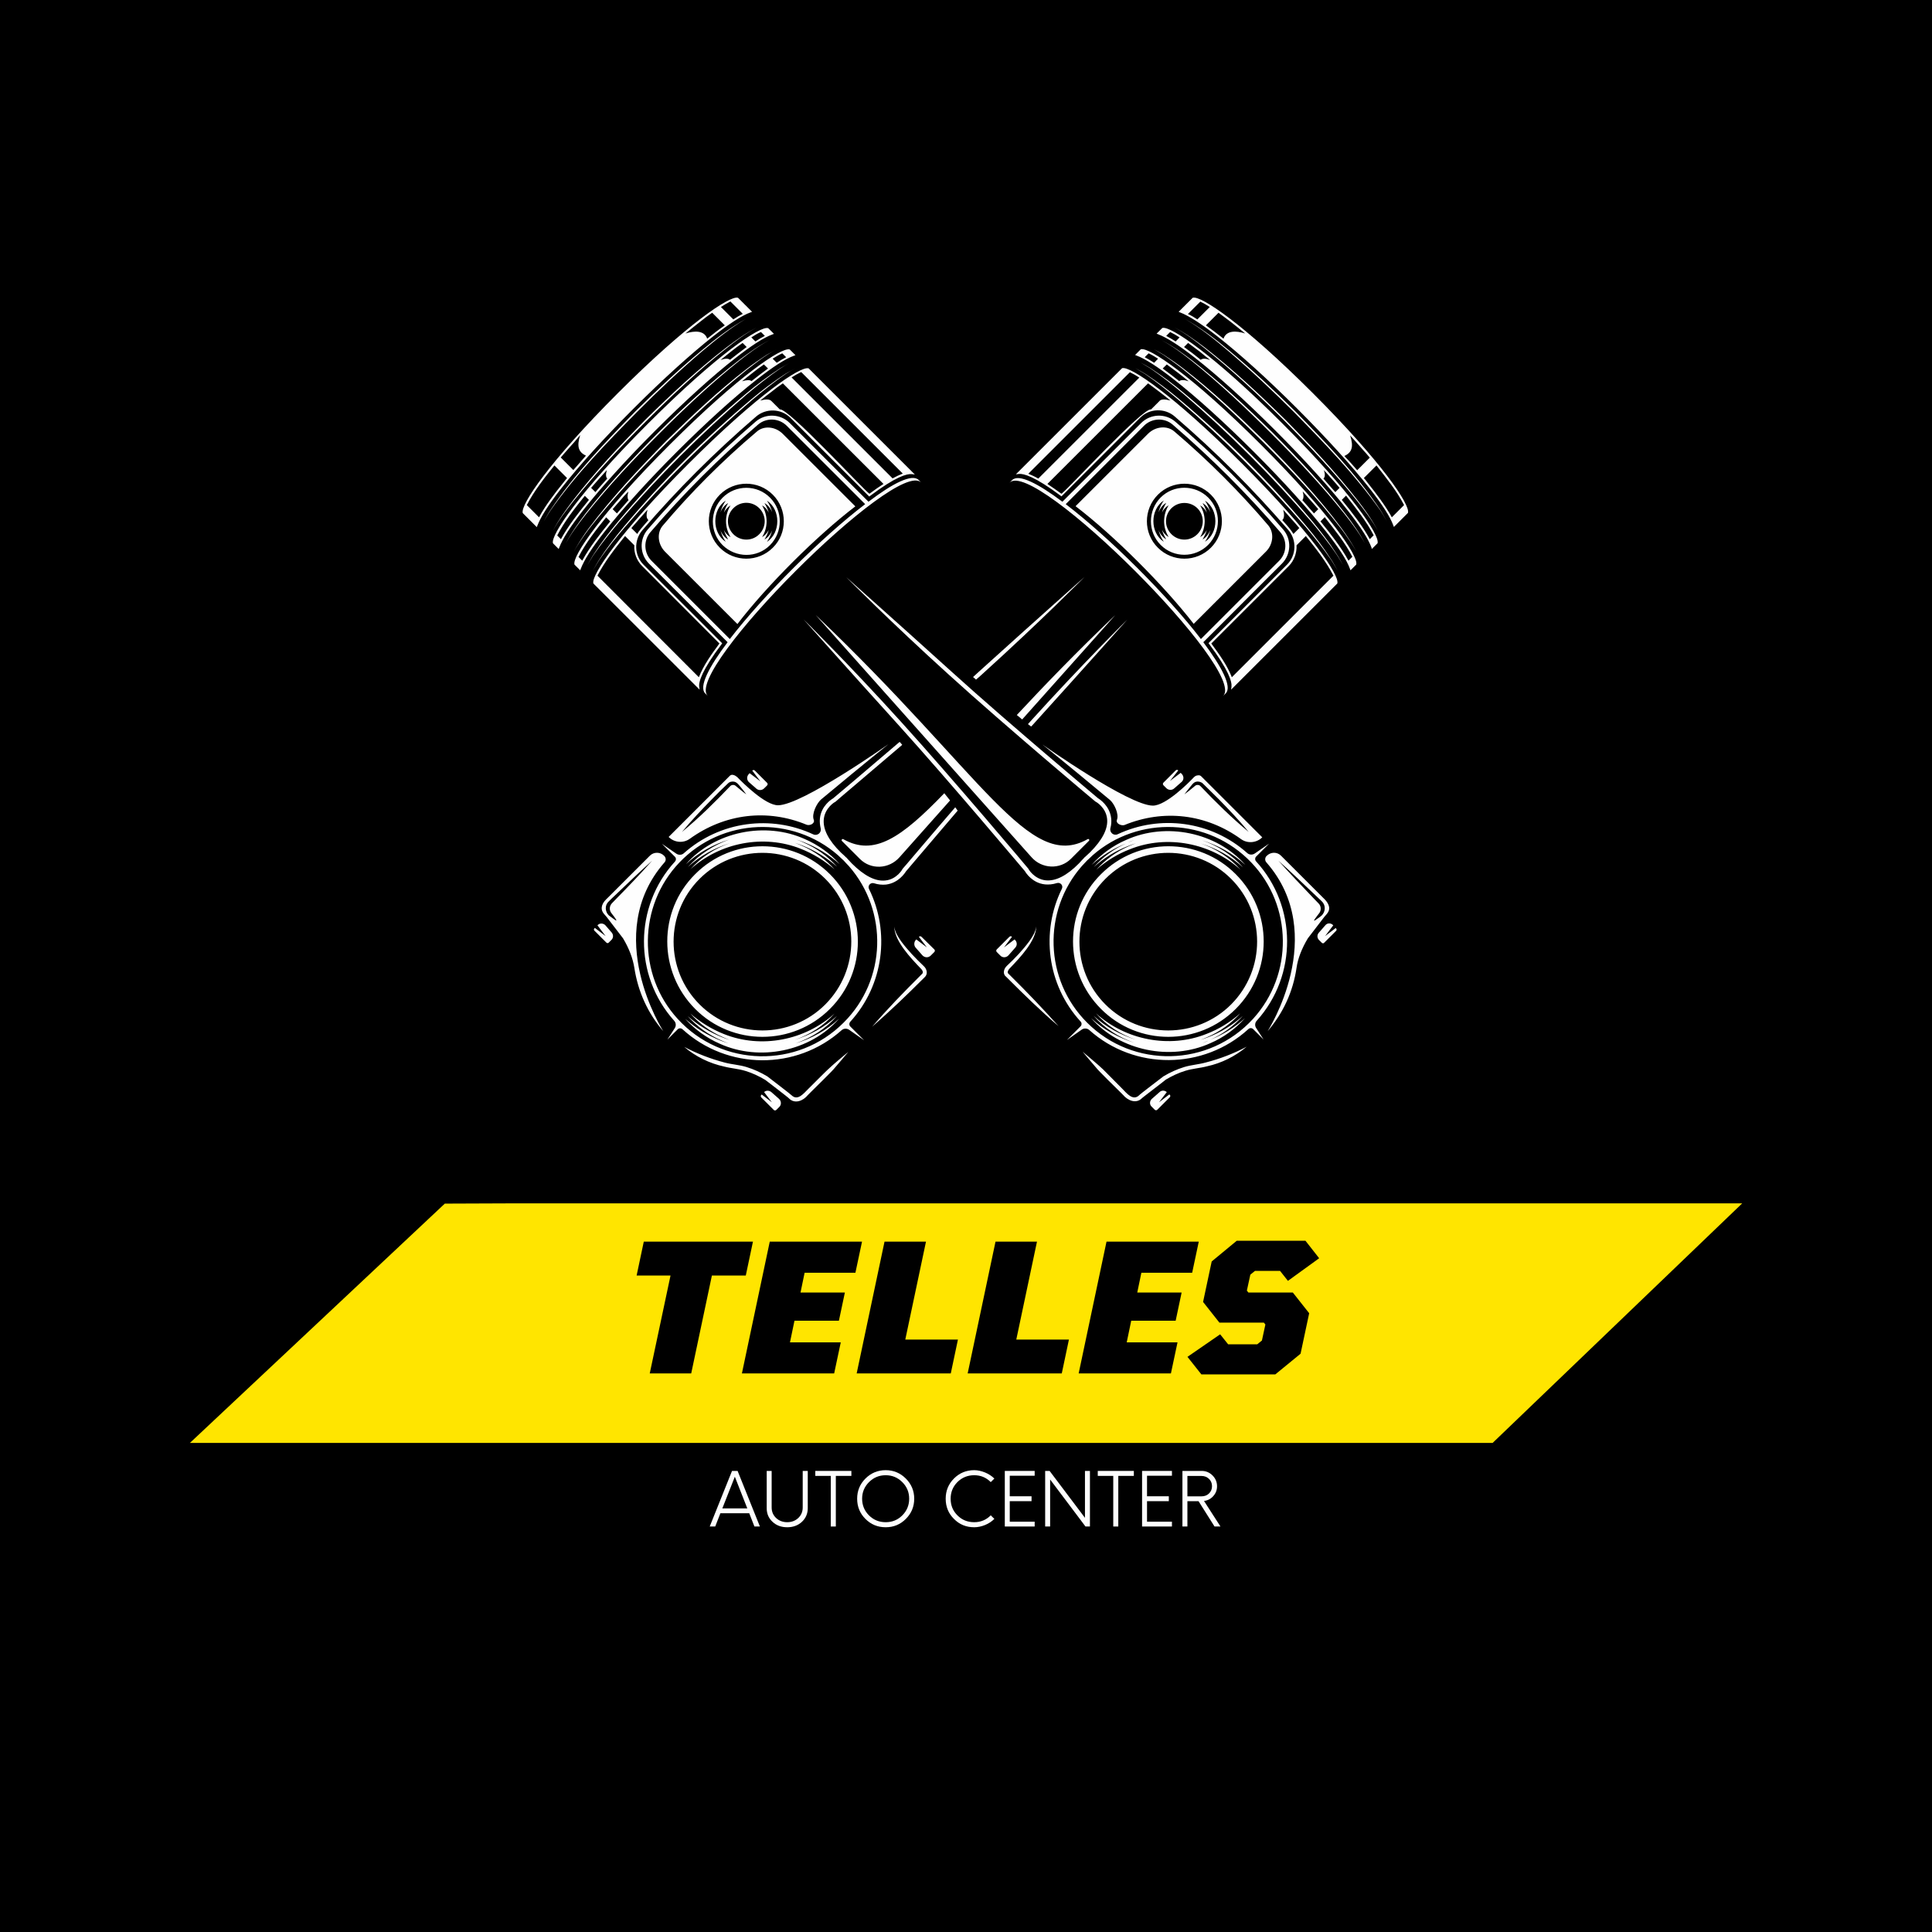 <svg xmlns="http://www.w3.org/2000/svg" xmlns:xlink="http://www.w3.org/1999/xlink" width="500" zoomAndPan="magnify" viewBox="0 0 375 375" height="500" preserveAspectRatio="xMidYMid meet" version="1.0"><defs><g/><clipPath id="4206588005"><path d="M 100 56 L 275 56 L 275 216.688 L 100 216.688 Z M 100 56 " clip-rule="nonzero"/></clipPath><clipPath id="436dcd0b3c"><path d="M 36.832 233.566 L 338.188 233.566 L 338.188 280.164 L 36.832 280.164 Z M 36.832 233.566 " clip-rule="nonzero"/></clipPath><clipPath id="50e5cf43af"><path d="M 289.16 233.566 L 100.488 233.566 L 86.336 233.621 L 36.832 280.098 L 289.688 280.098 L 338.168 233.566 L 289.16 233.566 " clip-rule="nonzero"/></clipPath></defs><rect x="-37.5" width="450" fill="#ffffff" y="-37.5" height="450" fill-opacity="1"/><rect x="-37.5" width="450" fill="#ffffff" y="-37.5" height="450" fill-opacity="1"/><rect x="-37.5" width="450" fill="#000000" y="-37.5" height="450" fill-opacity="1"/><g clip-path="url(#4206588005)"><path fill="#000000" d="M 230.934 57.25 L 230.141 58.078 L 226.832 61.387 C 226.867 61.348 226.902 61.312 226.941 61.312 C 226.762 61.531 226.762 61.926 226.902 62.43 L 226.473 62.859 C 225.895 62.715 225.465 62.789 225.176 63.039 L 223.52 64.695 L 222.695 65.523 C 222.73 65.484 222.766 65.449 222.801 65.449 C 222.621 65.664 222.621 66.062 222.766 66.566 L 222.332 66.996 C 221.758 66.852 221.324 66.926 221.039 67.176 L 219.383 68.832 L 218.555 69.656 C 218.59 69.621 218.629 69.586 218.664 69.586 C 218.484 69.801 218.484 70.195 218.629 70.699 L 218.484 70.844 C 217.906 70.699 217.477 70.773 217.188 71.023 L 194.84 93.359 C 193.582 94.617 199.77 102.316 207.832 110.875 C 202.508 115.945 194.59 123.535 187.395 130.082 C 180.195 123.535 172.242 115.984 166.844 110.766 C 174.906 102.242 181.094 94.547 179.836 93.25 L 157.488 70.918 C 157.238 70.664 156.805 70.594 156.195 70.738 L 156.051 70.594 C 156.195 70.09 156.195 69.695 156.016 69.477 C 156.051 69.516 156.086 69.516 156.121 69.551 L 155.293 68.723 L 154.469 67.895 L 153.641 67.066 C 153.387 66.816 152.957 66.746 152.344 66.887 L 151.91 66.457 C 152.055 65.953 152.055 65.559 151.875 65.34 C 151.91 65.379 151.949 65.379 151.984 65.414 L 150.328 63.758 L 149.5 62.934 C 149.25 62.68 148.816 62.609 148.207 62.754 L 147.773 62.32 C 147.918 61.816 147.918 61.422 147.738 61.207 C 147.773 61.242 147.809 61.242 147.848 61.277 L 147.09 60.523 L 143.816 57.25 C 139.895 53.328 97 96.199 100.922 100.121 L 102.578 101.777 L 103.406 102.602 L 104.234 103.43 L 105.059 104.258 C 105.023 104.223 104.988 104.188 104.988 104.148 C 105.238 104.328 105.672 104.328 106.32 104.113 L 106.609 104.402 C 106.426 105.086 106.426 105.625 106.75 105.91 L 109.234 108.395 C 109.199 108.359 109.164 108.32 109.164 108.285 C 109.414 108.465 109.848 108.465 110.492 108.25 L 110.781 108.539 C 110.602 109.223 110.602 109.762 110.926 110.047 L 113.41 112.531 C 113.371 112.492 113.336 112.457 113.336 112.422 C 113.59 112.602 114.02 112.602 114.668 112.387 C 114.488 113.07 114.488 113.609 114.812 113.895 L 137.16 136.23 C 138.453 137.492 146.297 131.16 154.934 122.996 C 159.863 128.102 166.883 135.477 173.18 142.348 C 162.816 150.008 153.891 155.293 151.012 155.547 C 150.223 155.617 149.355 155.113 148.457 154.395 L 149.719 153.137 C 150.148 152.703 150.148 151.949 149.719 151.516 L 147.234 149.035 C 146.801 148.605 146.047 148.605 145.613 149.035 L 144.176 150.473 C 143.023 149.609 141.98 149.25 141.152 150.078 C 138.668 152.559 117.332 173.887 117.332 173.887 C 117.332 173.887 114.777 175.938 116.574 178.062 L 114.957 179.68 C 114.523 180.109 114.523 180.867 114.957 181.297 L 117.438 183.777 C 117.871 184.211 118.625 184.211 119.059 183.777 L 120.137 182.699 C 121.145 184.391 121.938 186.262 122.227 188.168 C 122.73 191.801 124.238 196.871 128.559 201.582 C 128.594 201.617 128.629 201.691 128.668 201.727 C 128.773 201.836 128.918 201.941 129.027 202.051 C 129.133 202.156 129.242 202.301 129.352 202.41 C 129.387 202.445 129.422 202.48 129.492 202.52 C 134.207 206.832 139.281 208.344 142.914 208.848 C 144.789 209.102 146.695 209.926 148.387 210.934 L 147.305 212.012 C 146.875 212.445 146.875 213.199 147.305 213.633 L 149.789 216.113 C 150.223 216.543 150.977 216.543 151.41 216.113 L 153.027 214.496 C 155.152 216.293 157.203 213.738 157.203 213.738 C 157.203 213.738 178.578 192.375 181.023 189.93 C 181.852 189.102 181.457 188.059 180.629 186.91 L 182.066 185.469 C 182.5 185.039 182.5 184.281 182.066 183.852 L 179.586 181.371 C 179.152 180.938 178.398 180.938 177.965 181.371 L 176.707 182.629 C 175.984 181.73 175.48 180.867 175.555 180.074 C 175.805 177.34 180.555 169.176 187.609 159.5 C 194.625 169.176 199.41 177.34 199.664 180.074 C 199.734 180.867 199.23 181.73 198.512 182.629 L 197.254 181.371 C 196.82 180.938 196.066 180.938 195.633 181.371 L 193.148 183.852 C 192.719 184.281 192.719 185.039 193.148 185.469 L 194.59 186.91 C 193.727 188.059 193.367 189.102 194.195 189.93 C 196.676 192.41 218.016 213.738 218.016 213.738 C 218.016 213.738 220.066 216.293 222.191 214.496 L 223.809 216.113 C 224.242 216.543 224.996 216.543 225.43 216.113 L 227.91 213.633 C 228.344 213.199 228.344 212.445 227.91 212.012 L 226.832 210.934 C 228.523 209.926 230.395 209.137 232.301 208.848 C 235.938 208.344 241.008 206.832 245.723 202.52 C 245.758 202.48 245.832 202.445 245.867 202.41 C 245.977 202.301 246.082 202.156 246.191 202.051 C 246.301 201.941 246.441 201.836 246.551 201.727 C 246.586 201.691 246.625 201.656 246.66 201.582 C 250.977 196.871 252.488 191.801 252.992 188.168 C 253.246 186.297 254.07 184.391 255.078 182.699 L 256.16 183.777 C 256.59 184.211 257.348 184.211 257.777 183.777 L 260.262 181.297 C 260.691 180.867 260.691 180.109 260.262 179.68 L 258.641 178.062 C 260.441 175.938 257.887 173.887 257.887 173.887 C 257.887 173.887 236.512 152.523 234.066 150.078 C 233.238 149.25 232.195 149.648 231.043 150.473 L 229.602 149.035 C 229.172 148.605 228.414 148.605 227.984 149.035 L 225.5 151.516 C 225.07 151.949 225.07 152.703 225.5 153.137 L 226.762 154.395 C 225.859 155.113 224.996 155.617 224.203 155.547 C 221.324 155.293 212.402 150.008 202.039 142.348 C 208.336 135.477 215.352 128.102 220.281 122.996 C 228.918 131.16 236.762 137.492 238.059 136.23 L 260.406 113.898 C 260.691 113.609 260.73 113.105 260.551 112.387 C 261.16 112.602 261.629 112.602 261.879 112.422 C 261.844 112.457 261.844 112.492 261.809 112.531 L 264.293 110.047 C 264.578 109.762 264.617 109.258 264.434 108.539 L 264.723 108.25 C 265.336 108.465 265.805 108.465 266.055 108.285 C 266.02 108.32 266.02 108.359 265.984 108.395 L 266.809 107.566 L 268.465 105.91 C 268.754 105.625 268.789 105.121 268.609 104.402 L 268.898 104.113 C 269.508 104.328 269.977 104.328 270.23 104.148 C 270.191 104.188 270.191 104.223 270.156 104.258 L 271.812 102.602 L 272.641 101.777 L 274.297 100.121 C 277.75 96.199 234.891 53.328 230.934 57.25 Z M 146.801 103.105 C 146.047 103.863 144.969 104.078 143.996 103.789 C 143.707 102.82 143.922 101.738 144.68 100.984 C 145.434 100.23 146.516 100.012 147.484 100.301 C 147.773 101.309 147.559 102.387 146.801 103.105 Z M 157.922 195.035 C 151.551 199.93 142.52 199.605 136.836 193.922 C 131.148 188.238 130.789 179.211 135.719 172.844 C 142.09 167.953 151.121 168.277 156.805 173.961 C 162.492 179.645 162.816 188.672 157.922 195.035 Z M 217.945 173.961 C 223.629 168.277 232.66 167.918 239.031 172.844 C 243.926 179.211 243.602 188.238 237.914 193.922 C 232.23 199.605 223.199 199.965 216.828 195.035 C 211.934 188.672 212.293 179.645 217.945 173.961 Z M 230.754 103.789 C 229.781 104.078 228.703 103.863 227.949 103.105 C 227.191 102.352 226.977 101.273 227.262 100.301 C 228.234 100.012 229.316 100.23 230.07 100.984 C 230.789 101.738 231.043 102.82 230.754 103.789 Z M 230.754 103.789 " fill-opacity="1" fill-rule="nonzero"/></g><path fill="#fefefe" d="M 189.445 131.914 C 189.266 131.734 189.047 131.555 188.867 131.414 C 189.266 131.051 189.695 130.656 190.09 130.297 C 201.461 120.012 210.352 112.133 210.496 111.992 C 210.496 111.992 202.004 120.586 190.633 130.871 C 190.234 131.23 189.84 131.594 189.445 131.914 Z M 163.426 163.242 L 166.918 166.73 C 169.039 168.852 172.531 168.711 174.582 166.406 L 184.406 155.367 C 184.047 154.934 183.688 154.465 183.289 153.965 C 174.941 162.633 169.652 166.262 163.68 162.883 C 163.465 162.773 163.246 163.062 163.426 163.242 Z M 208.766 98.25 L 222.836 84.188 C 224.277 82.75 226.543 82.535 227.949 83.758 C 234.531 89.367 240.648 95.48 246.156 101.957 C 247.344 103.359 247.164 105.625 245.723 107.062 L 231.691 121.09 C 225.895 113.609 216.254 103.969 208.766 98.25 Z M 224.746 106.309 C 227.586 109.148 232.195 109.148 235.035 106.309 C 237.879 103.465 237.879 98.863 235.035 96.02 C 232.195 93.18 227.586 93.18 224.746 96.02 C 221.902 98.863 221.902 103.504 224.746 106.309 Z M 195.957 93.684 L 196.461 93.18 C 197.719 91.922 201.461 93.828 206.211 97.387 L 221.508 82.102 C 223.305 80.305 226.219 80.195 228.129 81.852 C 235.684 88.324 242.699 95.375 249.07 102.781 C 250.727 104.688 250.617 107.602 248.816 109.402 L 233.562 124.652 C 237.195 129.508 239.176 133.32 237.914 134.578 L 237.41 135.082 C 242.195 130.297 200.742 88.863 195.957 93.684 Z M 206.859 97.855 C 215.281 104.293 226.617 115.586 233.094 124.039 L 248.277 108.859 C 249.789 107.352 249.898 104.906 248.496 103.285 C 242.16 95.914 235.145 88.898 227.625 82.426 C 226.004 81.023 223.559 81.133 222.047 82.641 Z M 197.359 138.785 C 197.719 139.074 198.082 139.359 198.402 139.648 L 216.469 119.398 C 208.949 126.559 202.688 133.066 197.359 138.785 Z M 253.641 102.207 C 246.156 93.289 237.844 84.98 228.918 77.5 C 226.832 75.734 224.566 74.047 222.262 72.535 C 221.973 72.355 220.715 71.637 220.355 71.457 C 220.824 71.742 221.723 72.285 222.227 72.57 C 224.492 74.117 226.688 75.879 228.773 77.641 C 237.59 85.23 245.867 93.504 253.461 102.316 C 255.117 104.293 256.809 106.379 258.281 108.539 C 258.641 109.039 259.289 110.191 259.648 110.766 C 259.289 110.156 258.75 109.113 258.316 108.5 C 256.914 106.309 255.297 104.184 253.641 102.207 Z M 225.285 105.77 C 222.766 103.25 222.766 99.113 225.285 96.562 C 227.805 94.043 231.941 94.043 234.496 96.562 C 237.051 99.078 237.016 103.215 234.496 105.77 C 231.941 108.32 227.805 108.32 225.285 105.77 Z M 234.246 99.512 C 233.957 98.934 233.562 98.43 232.949 98.105 C 234.137 100.012 234.102 102.352 232.949 104.258 C 233.523 103.934 233.957 103.43 234.246 102.855 C 234.066 103.504 233.777 104.078 233.418 104.727 C 234.137 104.293 234.605 103.645 234.93 102.891 C 234.711 103.684 234.387 104.473 233.883 105.156 C 236.582 103.43 236.582 98.898 233.883 97.172 C 234.387 97.891 234.711 98.684 234.93 99.473 C 234.641 98.719 234.137 98.07 233.418 97.641 C 233.777 98.25 234.066 98.863 234.246 99.512 Z M 227.371 98.648 C 225.969 100.051 225.969 102.281 227.371 103.684 C 228.773 105.086 231.008 105.086 232.41 103.684 C 233.812 102.281 233.812 100.051 232.41 98.648 C 231.008 97.281 228.773 97.281 227.371 98.648 Z M 225.895 105.156 C 225.391 104.438 225.07 103.645 224.852 102.855 C 225.141 103.609 225.645 104.258 226.363 104.688 C 226.004 104.113 225.715 103.465 225.535 102.82 C 225.824 103.395 226.219 103.898 226.832 104.223 C 225.645 102.316 225.68 99.977 226.832 98.07 C 226.258 98.395 225.824 98.898 225.535 99.473 C 225.715 98.828 226.004 98.25 226.363 97.605 C 225.645 98.035 225.176 98.684 224.852 99.438 C 225.07 98.648 225.391 97.855 225.895 97.137 C 223.199 98.898 223.199 103.43 225.895 105.156 Z M 200.457 140.691 C 210.746 129.324 218.664 120.406 218.809 120.262 C 218.809 120.262 210.172 128.785 199.879 140.152 C 199.77 140.297 199.664 140.402 199.52 140.547 C 199.734 140.727 199.953 140.871 200.133 141.016 C 200.273 140.906 200.348 140.801 200.457 140.691 Z M 241.082 89.98 C 254.539 103.43 260.008 111.668 259.578 113.215 L 259.578 113.25 L 238.957 133.859 L 239.031 133.281 C 239.137 132.312 238.492 130.082 234.676 124.973 L 234.57 124.832 L 249.824 109.582 C 251.625 107.781 251.734 104.832 250.078 102.891 C 243.383 95.121 235.973 87.676 228.02 80.844 C 226.074 79.152 223.125 79.262 221.324 81.059 L 206.031 96.344 L 205.891 96.238 C 200.887 92.496 198.691 91.887 197.758 91.992 L 197.18 92.066 L 217.801 71.457 L 217.836 71.457 C 219.383 71.059 227.625 76.527 241.082 89.98 Z M 201.535 92.891 L 221.145 73.289 C 220.535 72.895 219.922 72.535 219.312 72.246 L 199.59 91.957 C 200.133 92.172 200.777 92.461 201.535 92.891 C 201.5 92.891 201.535 92.891 201.535 92.891 Z M 227.191 77.75 C 226.508 77.176 225.789 76.637 225.105 76.098 C 224.312 75.484 223.594 74.98 222.836 74.406 L 203.297 93.934 C 204.234 94.547 205.133 95.195 206.031 95.84 C 207.363 94.871 221.902 79.047 223.414 79.477 C 223.414 79.477 224.996 77.895 224.996 77.895 C 225.32 77.426 226.148 77.461 227.191 77.75 Z M 253.461 104.043 L 251.66 105.84 C 251.734 107.316 251.191 108.824 250.148 109.867 L 235.109 124.902 C 236.621 126.953 238.168 129.074 239.102 131.449 L 258.82 111.738 C 257.418 109.004 255.402 106.453 253.461 104.043 Z M 248.891 100.949 C 249.504 101.668 250.188 102.352 250.727 103.141 C 250.832 103.324 250.941 103.465 251.051 103.645 L 252.199 102.496 C 251.734 101.957 251.266 101.379 250.727 100.805 C 250.188 100.191 249.645 99.582 249.07 98.934 C 249.32 99.871 249.285 100.59 248.891 100.949 Z M 263.43 97.242 C 264.867 99.078 266.309 100.949 267.422 103 C 266.344 100.914 264.977 99.008 263.535 97.137 C 259.219 91.598 254.395 86.453 249.465 81.453 C 244.465 76.527 239.32 71.707 233.777 67.391 C 231.906 65.988 230 64.586 227.91 63.543 C 230 64.621 231.871 66.062 233.703 67.5 C 239.211 71.887 244.32 76.707 249.285 81.633 C 254.215 86.633 259.039 91.742 263.43 97.242 Z M 254.684 101.129 C 247.199 92.207 238.887 83.902 229.961 76.418 C 227.875 74.656 225.609 72.965 223.305 71.457 C 223.016 71.277 221.758 70.559 221.398 70.379 C 221.867 70.664 222.766 71.203 223.27 71.492 C 225.535 73.039 227.73 74.801 229.82 76.562 C 238.633 84.152 246.91 92.426 254.504 101.234 C 256.16 103.215 257.852 105.301 259.324 107.457 C 259.688 107.961 260.332 109.113 260.691 109.688 C 260.332 109.078 259.793 108.035 259.363 107.422 C 257.996 105.266 256.34 103.141 254.684 101.129 Z M 179.297 187.52 C 177.715 186.008 176.203 184.461 174.906 182.699 C 174.293 181.836 173.719 180.938 173.574 179.859 C 173.648 182.699 176.742 185.902 178.648 187.914 C 178.863 188.133 179.117 188.383 179.117 188.707 C 179.152 188.887 179.008 188.996 178.902 189.102 L 178.613 189.391 C 175.41 192.59 172.242 195.828 169.293 199.281 C 172.711 196.297 175.984 193.168 179.188 189.965 C 179.188 189.965 179.477 189.68 179.477 189.68 C 180.16 189.066 179.906 188.059 179.297 187.52 Z M 244.754 86.309 C 258.211 99.762 263.68 107.996 263.246 109.543 L 263.246 109.582 L 262.133 110.695 L 262.023 110.406 C 261.414 108.719 259.902 106.379 257.418 103.215 C 254 98.828 249 93.324 243.348 87.676 C 237.699 82.031 232.195 77.031 227.805 73.613 C 224.637 71.133 222.297 69.656 220.605 69.012 L 220.32 68.902 L 221.434 67.789 L 221.469 67.789 C 223.055 67.391 231.293 72.859 244.754 86.309 Z M 224.781 69.621 C 224.168 69.227 223.559 68.867 222.945 68.578 L 222.191 69.336 C 222.801 69.656 223.34 69.98 224.023 70.414 Z M 230.719 74.008 C 230.07 73.469 229.387 72.93 228.738 72.426 C 227.949 71.816 227.227 71.312 226.473 70.738 L 225.68 71.527 C 226.762 72.32 227.84 73.148 228.883 73.973 C 229.277 73.688 229.891 73.723 230.719 74.008 Z M 256.305 101.199 C 258.211 103.539 260.332 106.234 261.738 108.824 L 262.492 108.07 C 261.09 105.336 259.039 102.82 257.129 100.375 Z M 252.777 97.062 C 253.566 97.965 254.324 98.828 255.043 99.652 L 255.871 98.828 C 255.402 98.285 254.938 97.711 254.395 97.137 C 253.891 96.562 253.387 95.984 252.848 95.375 C 253.062 96.094 253.062 96.633 252.848 96.992 Z M 178.863 181.836 C 178.719 181.691 178.504 181.691 178.359 181.836 L 179.906 183.887 L 177.855 182.34 L 177.785 182.414 C 177.391 182.809 177.352 183.492 177.715 183.922 L 179.043 185.434 C 179.477 185.902 180.195 185.938 180.664 185.469 L 181.348 184.785 C 181.492 184.641 181.492 184.426 181.348 184.281 Z M 245.438 85.625 C 240.469 80.734 235.359 75.914 229.82 71.637 C 228.633 70.699 227.156 69.695 225.895 68.867 C 225.609 68.688 224.348 67.969 223.988 67.789 C 224.387 68.039 225.43 68.652 225.859 68.902 C 227.082 69.766 228.559 70.809 229.711 71.742 C 235.18 76.098 240.254 80.914 245.184 85.809 C 250.508 91.164 255.727 96.668 260.332 102.641 C 261.375 104.043 262.383 105.48 263.25 106.992 C 262.422 105.48 261.449 104.004 260.406 102.566 C 255.941 96.523 250.727 90.984 245.438 85.625 Z M 273.289 99.512 L 273.289 99.547 L 270.555 102.281 L 270.445 101.992 C 269.832 100.301 268.32 97.965 265.84 94.797 C 262.422 90.445 257.418 84.945 251.77 79.297 C 246.121 73.648 240.613 68.652 236.223 65.234 C 233.059 62.754 230.719 61.277 229.027 60.629 L 228.773 60.523 L 231.508 57.789 L 231.547 57.789 C 233.094 57.355 241.332 62.824 254.793 76.277 C 268.25 89.727 273.719 97.965 273.289 99.512 Z M 232.41 61.996 L 234.82 59.586 C 234.207 59.191 233.598 58.832 232.984 58.543 L 230.574 60.953 C 231.223 61.242 231.762 61.566 232.41 61.996 Z M 241.691 64.73 C 240.723 63.938 239.75 63.148 238.777 62.391 C 237.988 61.781 237.266 61.277 236.512 60.703 L 234.066 63.148 C 235.215 63.977 236.367 64.84 237.484 65.738 C 238.023 64.117 239.93 64.156 241.691 64.73 Z M 263.43 91.273 L 265.875 88.828 C 265.406 88.289 264.938 87.715 264.398 87.137 C 263.68 86.309 262.852 85.375 262.059 84.512 C 262.781 86.707 262.422 87.82 260.945 88.504 C 261.016 88.574 261.055 88.648 261.125 88.719 C 261.953 89.547 262.707 90.445 263.43 91.273 Z M 272.531 98.035 C 271.129 95.301 269.078 92.785 267.172 90.34 L 264.723 92.785 C 264.977 93.07 265.227 93.395 265.441 93.684 C 267.098 95.77 268.934 98.18 270.156 100.41 Z M 251.375 79.801 C 247.234 75.699 242.988 71.707 238.492 67.969 C 235.828 65.738 233.02 63.578 229.961 61.891 C 232.984 63.617 235.719 65.844 238.383 68.109 C 242.809 71.887 247.055 75.879 251.156 79.98 C 257.059 85.988 262.961 92.102 267.855 98.969 C 268.215 99.473 268.863 100.625 269.223 101.199 C 268.863 100.625 268.285 99.512 267.891 98.934 C 263.211 91.957 257.273 85.844 251.375 79.801 Z M 248.891 82.176 C 262.348 95.625 267.816 103.863 267.387 105.41 L 267.387 105.445 L 266.27 106.559 L 266.199 106.273 C 265.586 104.582 264.074 102.242 261.594 99.078 C 258.176 94.691 253.172 89.188 247.523 83.539 C 241.875 77.895 236.367 72.895 231.977 69.477 C 228.812 66.996 226.473 65.523 224.781 64.875 L 224.492 64.766 L 225.609 63.652 L 225.645 63.652 C 227.191 63.254 235.434 68.723 248.891 82.176 Z M 228.953 65.484 C 228.918 65.484 228.918 65.449 228.953 65.484 C 228.344 65.09 227.73 64.73 227.121 64.441 L 226.363 65.199 C 226.977 65.523 227.516 65.844 228.199 66.277 Z M 234.891 69.875 C 234.207 69.336 233.523 68.793 232.879 68.254 C 232.086 67.645 231.367 67.141 230.609 66.566 L 229.82 67.355 C 230.934 68.148 232.012 68.973 233.059 69.836 C 233.418 69.551 233.992 69.551 234.891 69.875 Z M 260.441 97.027 C 262.348 99.367 264.473 102.062 265.875 104.652 L 266.629 103.898 C 265.227 101.164 263.176 98.648 261.27 96.199 Z M 256.879 92.891 C 257.672 93.793 258.426 94.691 259.184 95.52 L 260.008 94.691 C 259.543 94.152 259.074 93.574 258.535 93 C 258.031 92.426 257.527 91.848 256.949 91.238 C 257.238 92.027 257.203 92.605 256.879 92.891 Z M 246.984 83.938 C 241.98 79.008 236.836 74.191 231.293 69.875 C 229.422 68.473 227.516 67.066 225.43 66.023 C 227.516 67.105 229.387 68.543 231.223 69.98 C 236.691 74.371 241.801 79.188 246.766 84.152 C 251.734 89.117 256.555 94.223 260.945 99.727 C 262.383 101.559 263.824 103.43 264.938 105.48 C 263.859 103.395 262.492 101.488 261.055 99.617 C 256.77 94.078 251.949 88.938 246.984 83.938 Z M 157.957 159.141 C 158.211 159.824 157.203 160.328 156.555 160.078 C 148.996 156.949 140.723 157.883 133.883 162.812 C 132.625 163.711 130.898 163.566 129.781 162.453 L 141.621 150.617 C 141.727 150.512 141.945 150.293 142.414 150.438 C 142.664 150.512 142.879 150.652 143.098 150.836 C 144.141 151.914 148.531 156.301 151.012 156.301 C 155.656 156.301 172.461 144.434 172.461 144.434 C 172.461 144.434 168.645 147.453 159.359 155.188 C 158.535 155.906 157.488 157.992 157.957 159.141 Z M 144.859 154.18 C 144.426 153.602 143.996 153.027 143.527 152.488 C 143.277 152.199 142.988 151.84 142.555 151.734 C 142.125 151.625 141.586 151.734 141.262 152.094 C 140.219 153.062 139.211 154.07 138.203 155.113 C 136.188 157.164 134.207 159.25 132.371 161.48 C 135.684 158.746 138.777 155.691 141.727 152.598 C 141.98 152.309 142.484 152.273 142.773 152.523 L 143.168 152.848 C 143.742 153.316 144.285 153.785 144.859 154.18 Z M 128.738 200.145 C 125.715 196.621 123.844 192.484 123.125 187.844 C 122.836 186.047 122.117 184.102 120.93 182.125 L 117.727 177.953 L 117.258 177.414 C 116.898 177.016 116.754 176.586 116.793 176.156 C 116.863 175.184 117.836 174.391 117.871 174.355 L 117.941 174.285 L 126.148 166.082 C 126.902 165.328 128.164 165.328 128.918 166.121 C 129.277 166.48 129.312 167.02 128.988 167.379 C 116.684 181.406 128.738 200.145 128.738 200.145 Z M 126.578 167.055 C 124.133 169.25 121.723 171.551 119.348 173.816 C 119.348 173.816 118.625 174.5 118.625 174.5 C 118.41 174.75 118.086 175.004 117.871 175.293 C 117.297 176.156 117.617 177.379 118.445 177.879 C 119.129 178.348 120.281 179.391 119.168 177.879 C 118.984 177.629 118.734 177.34 118.59 177.125 C 118.23 176.551 118.301 175.832 118.77 175.328 C 118.984 175.113 119.562 174.5 119.812 174.25 C 122.082 171.945 124.422 169.5 126.578 167.055 Z M 117.512 179.605 C 117.113 179.176 116.43 179.141 116.035 179.535 L 115.965 179.605 L 117.547 181.691 L 115.461 180.109 L 115.387 180.184 C 115.242 180.328 115.242 180.543 115.387 180.648 L 117.691 182.953 C 117.836 183.098 118.051 183.098 118.16 182.953 L 118.699 182.414 C 119.059 182.055 119.094 181.441 118.734 181.012 Z M 151.191 213.273 L 149.719 211.977 C 149.285 211.617 148.672 211.617 148.312 211.977 L 149.824 213.957 L 147.848 212.445 L 147.773 212.516 C 147.629 212.66 147.629 212.875 147.773 213.02 L 150.184 215.43 C 150.328 215.574 150.543 215.574 150.688 215.43 L 151.301 214.816 C 151.695 214.387 151.66 213.703 151.191 213.273 Z M 145.363 150.223 C 144.895 150.691 144.93 151.41 145.363 151.805 L 146.84 153.102 C 147.27 153.461 147.918 153.422 148.312 153.027 L 148.891 152.453 C 149.035 152.309 149.035 152.094 148.891 151.949 L 146.516 149.574 C 146.371 149.43 146.156 149.43 146.012 149.574 L 147.594 151.66 L 145.508 150.078 Z M 185.414 156.695 C 185.559 156.914 185.738 157.129 185.883 157.344 C 180.449 163.676 176.203 168.746 175.84 169.141 C 175.66 169.43 174.402 171.406 171.957 171.695 C 171.199 171.766 170.445 171.695 169.652 171.441 C 168.969 171.227 168.355 171.91 168.68 172.559 C 172.781 180.867 171.559 191.152 165.047 198.309 C 164.793 198.598 164.793 198.992 165.047 199.246 L 167.711 201.906 L 164.832 199.891 C 164.363 199.57 163.75 199.605 163.355 199.965 C 154.574 207.805 141.188 207.734 132.48 199.785 C 132.191 199.531 131.797 199.531 131.543 199.785 L 129.531 201.797 L 130.969 199.57 C 131.258 199.137 131.223 198.527 130.859 198.129 C 122.98 189.355 123.051 175.938 131.004 167.234 C 131.258 166.945 131.258 166.551 131.004 166.301 L 128.484 163.781 L 131.258 165.688 C 131.727 166.012 132.336 165.977 132.73 165.617 C 139.75 159.359 149.68 158.137 157.848 161.949 C 158.641 162.309 159.504 161.625 159.289 160.762 C 159.145 160.113 159.074 159.465 159.145 158.855 C 159.398 156.41 161.375 155.148 161.699 154.969 C 162.133 154.609 167.781 149.863 174.617 144 C 174.797 144.18 174.977 144.395 175.121 144.574 C 168.031 150.652 162.238 155.508 162.168 155.617 L 162.094 155.652 C 162.059 155.652 160.152 156.77 159.902 158.961 C 159.684 160.906 160.801 163.098 163.211 165.473 C 163.57 165.797 163.93 166.121 164.254 166.445 C 164.254 166.445 164.289 166.48 164.328 166.48 C 164.363 166.48 164.363 166.516 164.363 166.551 C 164.688 166.91 165.012 167.234 165.336 167.594 C 167.746 170.004 169.941 171.117 171.848 170.902 C 174.043 170.688 175.156 168.746 175.156 168.711 L 175.195 168.637 C 175.301 168.566 179.727 163.277 185.414 156.695 Z M 164.758 168.098 C 164.434 167.773 164.074 167.379 163.75 167.02 C 163.355 166.66 162.996 166.336 162.672 166.012 C 153.785 158.242 140.18 158.711 131.867 167.414 C 123.844 175.832 123.699 189.176 131.508 197.734 C 140.109 207.195 154.828 207.445 163.75 198.488 C 172.098 190.18 172.422 176.836 164.758 168.098 Z M 162.457 197.195 C 160.082 199.352 157.273 200.898 154.25 201.836 C 157.203 200.828 159.902 199.102 161.988 196.727 C 156.266 201.941 147.738 203.598 140.539 200.719 C 138.168 199.785 135.934 198.418 133.992 196.727 C 135.719 198.668 137.879 200.25 140.289 201.293 C 140.758 201.512 141.227 201.691 141.691 201.871 C 141.227 201.727 140.723 201.547 140.254 201.367 C 137.805 200.395 135.504 198.992 133.488 197.23 C 135.289 199.246 137.52 200.863 140 201.941 C 140.469 202.156 140.938 202.34 141.406 202.52 C 140.938 202.375 140.469 202.195 139.965 202.016 C 137.41 201.008 135.07 199.57 132.984 197.734 C 134.82 199.785 137.16 201.477 139.715 202.59 C 147.414 206.078 157.238 204.102 162.852 197.734 C 160.441 199.965 157.527 201.582 154.43 202.52 C 157.562 201.402 160.332 199.641 162.457 197.195 Z M 161.09 169.68 C 168.32 176.91 168.32 188.633 161.09 195.828 C 153.855 203.059 142.125 203.059 134.926 195.828 C 127.73 188.598 127.695 176.875 134.926 169.68 C 142.125 162.453 153.855 162.453 161.09 169.68 Z M 160.188 170.578 C 153.461 163.855 142.52 163.855 135.793 170.578 C 129.062 177.305 129.062 188.238 135.793 194.965 C 142.52 201.691 153.461 201.691 160.188 194.965 C 166.918 188.203 166.918 177.305 160.188 170.578 Z M 133.523 168.277 C 135.898 166.121 138.707 164.574 141.727 163.637 C 138.777 164.645 136.078 166.371 133.992 168.746 C 139.715 163.531 148.242 161.875 155.438 164.754 C 157.812 165.688 160.043 167.055 161.988 168.746 C 160.262 166.805 158.102 165.219 155.691 164.176 C 155.223 163.961 154.754 163.781 154.285 163.602 C 154.754 163.746 155.258 163.926 155.727 164.105 C 158.172 165.078 160.477 166.48 162.492 168.242 C 160.691 166.227 158.461 164.609 155.977 163.531 C 155.512 163.312 155.043 163.133 154.574 162.953 C 155.043 163.098 155.512 163.277 156.016 163.457 C 158.57 164.465 160.91 165.902 162.996 167.738 C 161.16 165.688 158.82 163.996 156.266 162.883 C 148.566 159.395 138.742 161.371 133.129 167.738 C 135.539 165.508 138.453 163.891 141.547 162.953 C 138.453 164.07 135.684 165.867 133.523 168.277 Z M 156.914 211.328 C 156.051 212.156 154.863 213.773 153.641 212.59 C 153.496 212.41 149.25 209.172 148.926 208.918 C 147.664 208.164 146.336 207.555 144.93 207.121 C 143.562 206.691 142.09 206.617 140.723 206.258 C 137.984 205.539 135.324 204.531 132.805 203.199 C 135 205.07 137.699 206.402 140.539 207.012 C 141.91 207.375 143.348 207.445 144.715 207.875 C 146.047 208.273 147.305 208.883 148.531 209.602 C 148.492 209.566 153.281 213.234 153.137 213.199 C 154.285 214.352 155.906 213.668 156.805 212.551 C 156.949 212.41 157.348 212.012 157.488 211.867 C 158.137 211.188 161.594 207.875 162.094 207.195 C 162.922 206.223 163.859 205.145 164.652 204.172 C 163.32 205.289 161.914 206.438 160.656 207.625 C 160.656 207.59 156.914 211.328 156.914 211.328 Z M 228.703 149.539 C 228.559 149.395 228.344 149.395 228.199 149.539 L 225.824 151.914 C 225.68 152.059 225.68 152.273 225.824 152.418 L 226.398 152.992 C 226.797 153.387 227.445 153.422 227.875 153.062 L 229.352 151.77 C 229.82 151.375 229.82 150.652 229.352 150.188 L 229.172 150.008 L 227.082 151.59 Z M 239.859 195.828 C 232.625 203.059 220.895 203.059 213.699 195.828 C 206.465 188.598 206.465 176.875 213.699 169.68 C 220.93 162.449 232.66 162.449 239.859 169.68 C 247.09 176.91 247.09 188.598 239.859 195.828 Z M 238.957 170.578 C 232.23 163.855 221.289 163.855 214.562 170.578 C 207.832 177.305 207.832 188.238 214.562 194.965 C 221.289 201.691 232.23 201.691 238.957 194.965 C 245.688 188.203 245.688 177.305 238.957 170.578 Z M 220.211 163.027 C 219.742 163.207 219.273 163.387 218.809 163.602 C 216.324 164.68 214.094 166.301 212.293 168.312 C 214.309 166.516 216.578 165.113 219.059 164.176 C 219.527 163.996 219.996 163.816 220.5 163.676 C 220.031 163.855 219.562 164.035 219.094 164.25 C 216.684 165.293 214.523 166.875 212.797 168.816 C 214.742 167.09 216.973 165.723 219.348 164.824 C 226.543 161.949 235.07 163.637 240.793 168.816 C 238.707 166.445 236.008 164.719 233.059 163.711 C 236.078 164.645 238.887 166.191 241.262 168.352 C 239.137 165.902 236.332 164.141 233.309 163.098 C 236.402 164.07 239.32 165.652 241.73 167.883 C 236.117 161.516 226.293 159.539 218.59 163.027 C 216 164.141 213.699 165.832 211.863 167.883 C 213.914 166.047 216.289 164.574 218.844 163.602 C 219.273 163.352 219.742 163.172 220.211 163.027 Z M 233.309 202.48 C 233.777 202.301 234.246 202.121 234.711 201.906 C 237.195 200.828 239.426 199.207 241.227 197.195 C 239.211 198.992 236.945 200.395 234.461 201.332 C 233.992 201.512 233.523 201.691 233.02 201.836 C 233.488 201.656 233.957 201.477 234.426 201.258 C 236.836 200.215 238.996 198.633 240.723 196.691 C 238.777 198.418 236.547 199.785 234.172 200.684 C 226.977 203.562 218.449 201.871 212.727 196.691 C 214.812 199.066 217.512 200.793 220.461 201.797 C 217.441 200.863 214.633 199.316 212.258 197.16 C 214.383 199.605 217.188 201.367 220.211 202.41 C 217.117 201.438 214.203 199.855 211.789 197.625 C 217.402 203.992 227.227 205.969 234.93 202.48 C 237.52 201.367 239.82 199.676 241.656 197.625 C 239.605 199.461 237.23 200.934 234.676 201.906 C 234.246 202.156 233.777 202.34 233.309 202.48 Z M 229.82 207.121 C 228.414 207.555 227.082 208.164 225.824 208.918 C 225.5 209.172 221.219 212.41 221.109 212.59 C 219.887 213.773 218.664 212.156 217.836 211.328 C 217.836 211.328 214.129 207.59 214.129 207.59 C 212.871 206.402 211.43 205.25 210.137 204.137 C 210.926 205.105 211.863 206.188 212.691 207.156 C 213.195 207.84 216.613 211.148 217.297 211.832 C 217.441 211.977 217.836 212.371 217.98 212.516 C 218.879 213.594 220.5 214.316 221.648 213.164 C 221.543 213.199 226.328 209.566 226.258 209.566 C 227.48 208.848 228.738 208.238 230.07 207.84 C 231.438 207.41 232.879 207.336 234.246 206.977 C 237.086 206.367 239.75 205.035 241.98 203.164 C 239.461 204.496 236.836 205.504 234.066 206.223 C 232.66 206.617 231.223 206.691 229.82 207.121 Z M 226.941 212.445 L 224.961 213.957 L 226.473 211.977 C 226.074 211.617 225.465 211.582 225.07 211.977 L 223.594 213.273 C 223.125 213.668 223.09 214.387 223.52 214.781 L 224.133 215.395 C 224.277 215.539 224.492 215.539 224.637 215.395 L 227.047 212.984 C 227.191 212.84 227.191 212.625 227.047 212.48 Z M 195.742 185.434 L 197.074 183.922 C 197.469 183.492 197.434 182.844 197 182.414 L 196.93 182.34 L 194.879 183.887 L 196.426 181.836 C 196.281 181.691 196.066 181.691 195.922 181.836 L 193.473 184.281 C 193.332 184.426 193.332 184.641 193.473 184.785 L 194.156 185.469 C 194.59 185.938 195.309 185.902 195.742 185.434 Z M 216.793 159.141 C 217.262 157.992 216.215 155.906 215.426 155.258 C 206.141 147.523 202.328 144.504 202.328 144.504 C 202.328 144.504 219.133 156.371 223.773 156.371 C 226.293 156.371 230.684 151.984 231.691 150.906 C 231.871 150.727 232.086 150.547 232.375 150.512 C 232.84 150.402 233.059 150.582 233.164 150.691 L 245.004 162.523 C 243.926 163.602 242.16 163.781 240.902 162.883 C 234.102 157.957 225.824 157.02 218.23 160.148 C 217.547 160.328 216.539 159.789 216.793 159.141 Z M 229.891 154.18 C 230.465 153.746 231.043 153.316 231.582 152.848 L 231.977 152.523 C 232.266 152.273 232.77 152.309 233.02 152.598 C 236.008 155.727 239.066 158.746 242.379 161.48 C 240.543 159.25 238.562 157.164 236.547 155.113 C 235.539 154.105 234.496 153.102 233.488 152.094 C 233.164 151.77 232.625 151.625 232.195 151.734 C 231.762 151.805 231.473 152.164 231.223 152.488 C 230.754 153.062 230.32 153.602 229.891 154.18 Z M 196.102 189.355 L 195.812 189.066 C 195.707 188.957 195.562 188.887 195.598 188.672 C 195.633 188.348 195.848 188.094 196.066 187.879 C 197.938 185.902 201.066 182.699 201.141 179.824 C 200.996 180.902 200.418 181.801 199.809 182.664 C 198.512 184.426 197 186.008 195.418 187.484 C 194.84 188.023 194.555 189.031 195.273 189.57 C 195.273 189.57 195.562 189.859 195.562 189.859 C 198.766 193.059 202.004 196.223 205.457 199.172 C 202.469 195.828 199.34 192.555 196.102 189.355 Z M 178.289 93.145 L 178.793 93.648 C 174.008 88.863 132.551 130.297 137.375 135.082 L 136.871 134.578 C 135.609 133.32 137.555 129.508 141.227 124.652 L 125.969 109.402 C 124.168 107.602 124.059 104.688 125.715 102.781 C 132.086 95.375 139.137 88.324 146.66 81.852 C 148.566 80.195 151.48 80.305 153.281 82.102 L 168.574 97.387 C 173.285 93.793 177.027 91.922 178.289 93.145 Z M 167.926 97.855 L 152.703 82.641 C 151.191 81.133 148.746 81.023 147.125 82.426 C 139.605 88.863 132.59 95.879 126.254 103.285 C 124.852 104.906 124.961 107.352 126.473 108.859 L 141.656 124.039 C 148.168 115.586 159.469 104.293 167.926 97.855 Z M 117.332 103.215 C 114.848 106.379 113.371 108.719 112.727 110.406 L 112.617 110.695 L 111.5 109.582 L 111.5 109.543 C 111.07 107.996 116.539 99.762 129.996 86.309 C 143.457 72.859 151.695 67.391 153.242 67.824 L 153.281 67.824 L 154.395 68.938 L 154.105 69.047 C 152.414 69.656 150.078 71.168 146.91 73.648 C 142.52 77.066 137.016 82.066 131.363 87.715 C 125.715 93.359 120.75 98.863 117.332 103.215 Z M 149.969 69.621 L 150.762 70.414 C 151.41 69.98 151.949 69.656 152.598 69.336 L 151.84 68.578 C 151.191 68.867 150.582 69.227 149.969 69.621 Z M 144.031 74.008 C 144.859 73.758 145.508 73.688 145.867 73.973 C 146.91 73.148 147.988 72.32 149.07 71.527 L 148.277 70.738 C 147.484 71.277 146.766 71.816 146.012 72.426 C 145.363 72.93 144.68 73.469 144.031 74.008 Z M 120.391 97.137 C 119.887 97.711 119.383 98.285 118.914 98.828 L 119.742 99.652 C 120.461 98.828 121.219 97.965 122.008 97.062 L 121.973 97.027 C 121.758 96.668 121.758 96.129 121.973 95.41 C 121.359 95.984 120.859 96.598 120.391 97.137 Z M 113.012 108.824 C 114.418 106.234 116.539 103.539 118.445 101.199 L 117.656 100.41 C 115.711 102.82 113.695 105.371 112.293 108.105 Z M 243.816 199.531 L 245.254 201.762 L 243.242 199.75 C 242.988 199.496 242.559 199.496 242.305 199.75 C 233.598 207.695 220.211 207.77 211.43 199.93 C 211.035 199.57 210.387 199.531 209.953 199.855 L 207.078 201.871 L 209.738 199.207 C 209.992 198.957 209.992 198.527 209.738 198.273 C 203.191 191.117 202.004 180.828 206.105 172.523 C 206.43 171.875 205.816 171.191 205.133 171.406 C 204.34 171.66 203.551 171.73 202.832 171.66 C 200.383 171.406 199.125 169.43 198.945 169.105 C 198.297 168.352 184.406 151.805 174.332 140.656 C 164.039 129.289 156.121 120.371 155.977 120.227 C 155.977 120.227 164.613 128.75 174.906 140.117 C 185.199 151.48 199.449 168.422 199.59 168.602 L 199.629 168.672 C 199.629 168.711 200.742 170.617 202.938 170.867 C 204.883 171.082 207.078 169.969 209.453 167.559 C 209.773 167.199 210.098 166.84 210.422 166.516 C 210.422 166.516 210.457 166.48 210.457 166.445 C 210.457 166.445 210.496 166.406 210.531 166.406 C 210.891 166.082 211.215 165.762 211.574 165.438 C 213.984 163.027 215.102 160.832 214.887 158.926 C 214.668 156.734 212.727 155.617 212.691 155.617 L 212.617 155.582 C 212.438 155.438 195.488 141.23 184.117 130.91 C 172.746 120.621 164.254 112.027 164.254 112.027 C 164.398 112.172 173.285 120.047 184.656 130.332 C 195.812 140.441 212.367 154.285 213.121 154.934 C 213.41 155.113 215.391 156.371 215.676 158.82 C 215.75 159.43 215.711 160.078 215.531 160.727 C 215.316 161.59 216.18 162.309 216.973 161.91 C 225.141 158.098 235.07 159.32 242.09 165.582 C 242.484 165.941 243.098 165.977 243.566 165.652 L 246.336 163.746 L 243.816 166.262 C 243.566 166.516 243.566 166.945 243.816 167.199 C 251.77 175.902 251.84 189.316 243.961 198.094 C 243.566 198.488 243.527 199.102 243.816 199.531 Z M 243.242 197.734 C 251.051 189.137 250.906 175.793 242.879 167.414 C 234.57 158.711 220.965 158.242 212.078 166.012 C 211.754 166.336 211.359 166.695 211 167.02 C 210.641 167.414 210.316 167.773 209.992 168.098 C 202.328 176.836 202.688 190.18 211 198.488 C 219.957 207.445 234.641 207.156 243.242 197.734 Z M 127.98 84.152 C 132.949 79.188 138.059 74.371 143.562 69.98 C 145.398 68.543 147.27 67.105 149.355 66.023 C 147.27 67.066 145.363 68.473 143.492 69.875 C 137.914 74.191 132.77 79.008 127.801 83.938 C 122.836 88.938 118.016 94.078 113.695 99.617 C 112.293 101.488 110.891 103.395 109.809 105.48 C 110.926 103.43 112.363 101.559 113.805 99.727 C 118.195 94.223 123.016 89.117 127.98 84.152 Z M 120.211 101.273 C 127.801 92.426 136.078 84.188 144.895 76.598 C 146.98 74.836 149.215 73.074 151.445 71.527 C 151.949 71.203 152.848 70.664 153.316 70.414 C 152.957 70.594 151.695 71.348 151.41 71.492 C 149.105 73.004 146.84 74.691 144.75 76.457 C 135.828 83.938 127.516 92.246 120.031 101.164 C 118.375 103.141 116.719 105.301 115.316 107.457 C 114.922 108.035 114.344 109.113 113.984 109.723 C 114.344 109.148 114.992 107.996 115.352 107.496 C 116.863 105.336 118.555 103.25 120.211 101.273 Z M 259.289 180.109 L 257.203 181.691 L 258.785 179.605 L 258.715 179.535 C 258.281 179.105 257.598 179.141 257.238 179.605 L 255.98 181.047 C 255.621 181.441 255.621 182.055 256.016 182.449 L 256.555 182.988 C 256.699 183.133 256.914 183.133 257.023 182.988 L 259.324 180.688 C 259.469 180.543 259.469 180.328 259.324 180.219 Z M 113.156 99.078 C 110.676 102.242 109.199 104.582 108.551 106.273 L 108.441 106.559 L 107.328 105.445 L 107.328 105.41 C 106.895 103.863 112.363 95.625 125.824 82.176 C 139.281 68.723 147.523 63.254 149.07 63.688 L 149.105 63.688 L 150.223 64.801 L 149.934 64.91 C 148.242 65.523 145.902 67.031 142.734 69.516 C 138.348 72.93 132.84 77.93 127.191 83.578 C 121.543 89.223 116.609 94.691 113.156 99.078 Z M 145.832 65.484 L 146.621 66.277 C 147.27 65.844 147.809 65.523 148.457 65.199 L 147.703 64.441 C 147.02 64.73 146.441 65.09 145.832 65.484 C 145.832 65.449 145.832 65.484 145.832 65.484 Z M 139.855 69.875 C 140.758 69.551 141.367 69.551 141.691 69.836 C 142.773 68.973 143.852 68.148 144.93 67.355 L 144.141 66.566 C 143.348 67.105 142.629 67.645 141.871 68.254 C 141.188 68.793 140.504 69.336 139.855 69.875 Z M 116.215 93 C 115.711 93.574 115.207 94.152 114.738 94.691 L 115.566 95.52 C 116.289 94.656 117.043 93.793 117.871 92.891 C 117.582 92.605 117.547 92.027 117.797 91.238 C 117.258 91.848 116.719 92.426 116.215 93 Z M 108.875 104.652 C 110.277 102.062 112.402 99.367 114.309 97.027 L 113.516 96.238 C 111.574 98.648 109.559 101.199 108.156 103.934 Z M 135.793 133.859 L 115.172 113.25 L 115.172 113.215 C 114.738 111.668 120.211 103.43 133.668 89.98 C 147.125 76.527 155.367 71.059 156.914 71.492 L 156.949 71.492 L 177.57 92.102 L 176.992 92.027 C 176.023 91.922 173.828 92.531 168.859 96.273 L 168.719 96.379 L 153.422 81.094 C 151.625 79.297 148.672 79.188 146.73 80.879 C 138.777 87.715 131.363 95.121 124.672 102.926 C 123.016 104.867 123.09 107.816 124.922 109.617 L 140.18 124.867 L 140.074 125.012 C 136.258 130.082 135.574 132.348 135.719 133.32 Z M 153.641 73.254 L 173.25 92.855 C 173.969 92.461 174.652 92.137 175.23 91.922 L 155.512 72.211 C 154.828 72.535 154.215 72.895 153.641 73.254 Z M 147.559 77.75 C 148.602 77.461 149.395 77.426 149.789 77.895 C 149.789 77.895 151.371 79.477 151.371 79.477 C 152.883 79.047 167.422 94.871 168.754 95.84 C 169.652 95.156 170.59 94.512 171.488 93.934 L 151.949 74.406 C 151.156 74.945 150.438 75.484 149.68 76.098 C 148.961 76.637 148.277 77.176 147.559 77.75 Z M 124.023 100.805 C 123.52 101.379 123.016 101.957 122.547 102.496 L 123.699 103.645 C 123.809 103.465 123.879 103.285 124.023 103.141 C 124.562 102.387 125.246 101.703 125.859 100.949 C 125.426 100.59 125.426 99.871 125.68 98.934 C 125.105 99.582 124.562 100.191 124.023 100.805 Z M 135.648 131.449 C 136.582 129.074 138.129 126.953 139.641 124.902 L 124.637 109.867 C 123.594 108.824 123.016 107.316 123.125 105.84 L 121.324 104.043 C 119.383 106.453 117.367 109.004 115.965 111.738 Z M 121.289 102.316 C 128.883 93.469 137.16 85.23 145.977 77.641 C 148.062 75.879 150.293 74.117 152.523 72.57 C 153.027 72.246 153.926 71.707 154.395 71.457 C 154.035 71.637 152.777 72.391 152.488 72.535 C 150.184 74.047 147.918 75.734 145.832 77.5 C 136.906 84.98 128.594 93.289 121.109 102.207 C 119.453 104.184 117.797 106.344 116.395 108.5 C 116 109.078 115.426 110.156 115.062 110.766 C 115.426 110.191 116.07 109.039 116.43 108.539 C 117.906 106.379 119.598 104.293 121.289 102.316 Z M 129.531 85.809 C 134.496 80.914 139.57 76.098 145.004 71.742 C 146.191 70.809 147.629 69.73 148.852 68.902 C 149.285 68.652 150.328 68.004 150.723 67.789 C 150.402 68.004 149.141 68.688 148.816 68.867 C 147.559 69.695 146.082 70.699 144.895 71.637 C 139.352 75.914 134.281 80.699 129.277 85.625 C 123.988 91.023 118.77 96.523 114.238 102.602 C 113.191 104.004 112.258 105.48 111.395 107.027 C 112.258 105.516 113.266 104.078 114.309 102.676 C 119.023 96.668 124.203 91.164 129.531 85.809 Z M 207.867 166.695 L 211.359 163.207 C 211.539 163.027 211.324 162.738 211.105 162.883 C 199.699 169.32 190.812 150.258 158.316 119.363 L 200.203 166.371 C 202.219 168.672 205.746 168.816 207.867 166.695 Z M 136.367 68.109 C 139.031 65.883 141.766 63.652 144.789 61.891 C 141.727 63.578 138.922 65.738 136.258 67.969 C 131.762 71.707 127.516 75.699 123.375 79.801 C 117.477 85.844 111.574 91.957 106.859 98.969 C 106.465 99.512 105.887 100.66 105.527 101.234 C 105.887 100.66 106.535 99.512 106.895 99.008 C 111.754 92.102 117.691 86.023 123.594 80.016 C 127.695 75.879 131.941 71.887 136.367 68.109 Z M 149.465 96.598 C 151.984 99.113 151.984 103.25 149.465 105.805 C 146.945 108.359 142.809 108.32 140.254 105.805 C 137.734 103.285 137.734 99.148 140.254 96.598 C 142.809 94.043 146.945 94.043 149.465 96.598 Z M 140.504 102.855 C 140.793 103.43 141.188 103.934 141.801 104.258 C 140.648 102.352 140.613 100.012 141.801 98.105 C 141.227 98.43 140.793 98.934 140.504 99.512 C 140.684 98.863 140.973 98.25 141.332 97.641 C 140.613 98.07 140.109 98.719 139.82 99.473 C 140.039 98.684 140.359 97.891 140.863 97.172 C 138.168 98.898 138.168 103.43 140.863 105.156 C 140.359 104.438 140.039 103.684 139.82 102.891 C 140.109 103.645 140.613 104.293 141.332 104.727 C 140.973 104.078 140.684 103.504 140.504 102.855 Z M 147.379 103.684 C 148.781 102.281 148.781 100.051 147.379 98.648 C 145.977 97.242 143.742 97.242 142.34 98.648 C 140.938 100.051 140.938 102.281 142.34 103.684 C 143.742 105.086 146.012 105.086 147.379 103.684 Z M 148.852 97.172 C 149.355 97.891 149.68 98.648 149.898 99.473 C 149.609 98.719 149.105 98.07 148.387 97.641 C 148.746 98.25 149.035 98.863 149.215 99.512 C 148.926 98.934 148.531 98.43 147.918 98.105 C 149.07 100.012 149.105 102.352 147.918 104.258 C 148.492 103.934 148.926 103.43 149.215 102.855 C 149.035 103.504 148.746 104.113 148.387 104.727 C 149.105 104.293 149.609 103.645 149.898 102.891 C 149.68 103.684 149.355 104.473 148.852 105.191 C 151.551 103.43 151.551 98.898 148.852 97.172 Z M 151.949 84.223 L 166.02 98.285 C 158.535 104.004 148.891 113.609 143.133 121.125 L 129.098 107.098 C 127.66 105.66 127.441 103.395 128.668 101.992 C 134.137 95.52 140.254 89.402 146.875 83.793 C 148.242 82.57 150.473 82.75 151.949 84.223 Z M 150.004 96.02 C 147.164 93.18 142.555 93.18 139.715 96.02 C 136.871 98.863 136.871 103.465 139.715 106.309 C 142.555 109.148 147.164 109.148 150.004 106.309 C 152.848 103.504 152.848 98.863 150.004 96.02 Z M 125.285 81.453 C 120.355 86.453 115.496 91.562 111.215 97.137 C 109.809 99.008 108.406 100.914 107.328 103 C 108.441 100.949 109.883 99.078 111.32 97.242 C 115.711 91.742 120.535 86.633 125.5 81.672 C 130.465 76.707 135.574 71.887 141.082 67.535 C 142.914 66.098 144.789 64.66 146.875 63.578 C 144.789 64.621 142.879 66.023 141.008 67.43 C 135.43 71.707 130.285 76.527 125.285 81.453 Z M 257.059 177.953 L 253.855 182.125 C 252.668 184.102 251.914 186.047 251.66 187.844 C 250.977 192.484 249.07 196.621 246.047 200.145 C 246.047 200.145 258.102 181.406 245.797 167.379 C 245.473 167.02 245.508 166.445 245.867 166.121 C 246.66 165.328 247.883 165.328 248.637 166.082 L 256.844 174.285 L 256.914 174.355 C 256.914 174.355 257.887 175.184 257.996 176.156 C 258.031 176.586 257.887 176.98 257.527 177.414 Z M 256.844 175.293 C 256.664 175.004 256.34 174.75 256.086 174.5 C 256.086 174.5 255.367 173.816 255.367 173.816 C 252.992 171.551 250.582 169.25 248.133 167.055 C 250.328 169.5 252.633 171.91 254.898 174.285 C 255.117 174.535 255.727 175.113 255.941 175.363 C 256.41 175.832 256.484 176.586 256.125 177.16 C 255.941 177.379 255.727 177.664 255.547 177.918 C 254.395 179.426 255.582 178.383 256.266 177.918 C 257.094 177.379 257.418 176.156 256.844 175.293 Z M 108.91 94.836 C 106.426 98 104.953 100.336 104.305 102.027 L 104.195 102.316 L 101.461 99.582 L 101.461 99.547 C 101.031 97.965 106.5 89.727 119.957 76.277 C 133.418 62.824 141.656 57.355 143.203 57.789 L 143.238 57.789 L 145.977 60.523 L 145.688 60.629 C 143.996 61.242 141.656 62.754 138.488 65.234 C 134.137 68.652 128.629 73.648 122.98 79.297 C 117.332 84.945 112.328 90.445 108.91 94.836 Z M 139.93 59.586 L 142.34 61.996 C 142.988 61.566 143.527 61.242 144.176 60.918 L 141.766 58.508 C 141.152 58.832 140.539 59.191 139.93 59.586 Z M 133.055 64.73 C 134.82 64.156 136.727 64.117 137.266 65.738 C 138.383 64.84 139.496 63.977 140.684 63.148 L 138.238 60.703 C 137.445 61.242 136.727 61.781 135.973 62.391 C 135 63.148 134.027 63.938 133.055 64.73 Z M 110.312 87.102 C 109.809 87.676 109.305 88.254 108.84 88.793 L 111.285 91.238 C 112.004 90.41 112.762 89.547 113.551 88.648 C 113.625 88.574 113.66 88.504 113.734 88.434 C 112.293 87.785 111.898 86.633 112.617 84.441 C 111.898 85.34 111.07 86.273 110.312 87.102 Z M 104.629 100.41 C 105.816 98.18 107.652 95.77 109.344 93.684 C 109.594 93.395 109.809 93.07 110.062 92.785 L 107.613 90.34 C 105.672 92.75 103.656 95.301 102.254 98.035 Z M 104.629 100.41 " fill-opacity="1" fill-rule="nonzero"/><g clip-path="url(#436dcd0b3c)"><g clip-path="url(#50e5cf43af)"><path fill="#ffe500" d="M 36.832 233.566 L 338.188 233.566 L 338.188 280.07 L 36.832 280.07 Z M 36.832 233.566 " fill-opacity="1" fill-rule="nonzero"/></g></g><g fill="#fefefe" fill-opacity="1"><g transform="translate(137.715, 296.294)"><g><path d="M 8.719 0 L 9.781 0 L 5.453 -10.789 L 4.371 -10.789 L 0.043 0 L 1.109 0 L 2.113 -2.574 L 7.711 -2.574 Z M 2.488 -3.512 L 4.918 -9.668 L 7.336 -3.512 Z M 2.488 -3.512 "/></g></g></g><g fill="#fefefe" fill-opacity="1"><g transform="translate(147.536, 296.294)"><g><path d="M 5.266 0.145 C 6.402 0.145 7.352 -0.203 8.113 -0.906 C 8.859 -1.609 9.25 -2.488 9.25 -3.555 L 9.25 -10.789 L 8.27 -10.789 L 8.27 -3.695 C 8.27 -2.879 7.984 -2.199 7.41 -1.652 C 6.832 -1.109 6.113 -0.836 5.266 -0.836 C 4.402 -0.836 3.684 -1.109 3.105 -1.652 C 2.531 -2.199 2.242 -2.879 2.242 -3.695 L 2.242 -10.789 L 1.281 -10.789 L 1.281 -3.555 C 1.281 -2.488 1.652 -1.609 2.418 -0.906 C 3.164 -0.203 4.113 0.145 5.266 0.145 Z M 5.266 0.145 "/></g></g></g><g fill="#fefefe" fill-opacity="1"><g transform="translate(158.061, 296.294)"><g><path d="M 7.191 -10.789 L 0.188 -10.789 L 0.188 -9.824 L 3.195 -9.824 L 3.195 0 L 4.172 0 L 4.172 -9.824 L 7.191 -9.824 Z M 7.191 -10.789 "/></g></g></g><g fill="#fefefe" fill-opacity="1"><g transform="translate(165.423, 296.294)"><g><path d="M 6.488 0.145 C 8.012 0.145 9.32 -0.387 10.398 -1.469 C 11.48 -2.547 12.027 -3.855 12.027 -5.395 C 12.027 -6.918 11.48 -8.227 10.398 -9.309 C 9.32 -10.387 8.012 -10.934 6.488 -10.934 C 4.949 -10.934 3.641 -10.387 2.559 -9.309 C 1.48 -8.227 0.949 -6.918 0.949 -5.395 C 0.949 -3.855 1.48 -2.547 2.559 -1.469 C 3.641 -0.387 4.949 0.145 6.488 0.145 Z M 6.488 -0.836 C 5.223 -0.836 4.145 -1.266 3.25 -2.156 C 2.359 -3.051 1.914 -4.129 1.914 -5.395 C 1.914 -6.66 2.359 -7.727 3.25 -8.617 C 4.145 -9.508 5.223 -9.953 6.488 -9.953 C 7.754 -9.953 8.816 -9.508 9.711 -8.617 C 10.602 -7.727 11.047 -6.66 11.047 -5.395 C 11.047 -4.129 10.602 -3.051 9.711 -2.156 C 8.816 -1.266 7.754 -0.836 6.488 -0.836 Z M 6.488 -0.836 "/></g></g></g><g fill="#fefefe" fill-opacity="1"><g transform="translate(178.379, 296.294)"><g/></g></g><g fill="#fefefe" fill-opacity="1"><g transform="translate(182.405, 296.294)"><g><path d="M 6.688 0.145 C 7.379 0.145 8.086 0 8.789 -0.289 C 9.492 -0.574 10.098 -0.977 10.602 -1.48 L 9.898 -2.172 C 9.02 -1.281 7.953 -0.836 6.688 -0.836 C 5.41 -0.836 4.328 -1.266 3.438 -2.156 C 2.547 -3.035 2.113 -4.113 2.113 -5.395 C 2.113 -6.66 2.547 -7.738 3.438 -8.633 C 4.328 -9.508 5.41 -9.953 6.688 -9.953 C 7.953 -9.953 9.02 -9.508 9.898 -8.617 L 10.602 -9.309 C 10.098 -9.797 9.492 -10.199 8.789 -10.488 C 8.086 -10.773 7.379 -10.934 6.688 -10.934 C 5.137 -10.934 3.828 -10.387 2.762 -9.32 C 1.684 -8.242 1.152 -6.934 1.152 -5.395 C 1.152 -3.84 1.684 -2.531 2.762 -1.469 C 3.828 -0.387 5.137 0.145 6.688 0.145 Z M 6.688 0.145 "/></g></g></g><g fill="#fefefe" fill-opacity="1"><g transform="translate(193.606, 296.294)"><g><path d="M 7.223 -9.855 L 7.223 -10.789 L 1.426 -10.789 L 1.426 0 L 7.223 0 L 7.223 -0.934 L 2.387 -0.934 L 2.387 -4.918 L 6.617 -4.918 L 6.617 -5.867 L 2.387 -5.867 L 2.387 -9.855 Z M 7.223 -9.855 "/></g></g></g><g fill="#fefefe" fill-opacity="1"><g transform="translate(201.529, 296.294)"><g><path d="M 9.062 -10.789 L 9.062 -1.684 L 2.199 -10.789 L 1.336 -10.789 L 1.336 0 L 2.301 0 L 2.301 -9.121 L 9.164 0 L 10.027 0 L 10.027 -10.789 Z M 9.062 -10.789 "/></g></g></g><g fill="#fefefe" fill-opacity="1"><g transform="translate(212.888, 296.294)"><g><path d="M 7.191 -10.789 L 0.188 -10.789 L 0.188 -9.824 L 3.195 -9.824 L 3.195 0 L 4.172 0 L 4.172 -9.824 L 7.191 -9.824 Z M 7.191 -10.789 "/></g></g></g><g fill="#fefefe" fill-opacity="1"><g transform="translate(220.25, 296.294)"><g><path d="M 7.223 -9.855 L 7.223 -10.789 L 1.426 -10.789 L 1.426 0 L 7.223 0 L 7.223 -0.934 L 2.387 -0.934 L 2.387 -4.918 L 6.617 -4.918 L 6.617 -5.867 L 2.387 -5.867 L 2.387 -9.855 Z M 7.223 -9.855 "/></g></g></g><g fill="#fefefe" fill-opacity="1"><g transform="translate(228.173, 296.294)"><g><path d="M 5.523 -4.961 C 6.242 -5.051 6.832 -5.352 7.32 -5.898 C 7.812 -6.445 8.055 -7.078 8.055 -7.812 C 8.055 -8.633 7.754 -9.336 7.18 -9.91 C 6.602 -10.488 5.898 -10.789 5.078 -10.789 L 1.336 -10.789 L 1.336 0 L 2.301 0 L 2.301 -4.918 L 4.461 -4.918 L 7.566 0 L 8.719 0 Z M 2.301 -5.855 L 2.301 -9.812 L 5.035 -9.812 C 5.609 -9.812 6.086 -9.625 6.488 -9.25 C 6.875 -8.875 7.078 -8.402 7.078 -7.824 C 7.078 -7.25 6.875 -6.773 6.488 -6.402 C 6.098 -6.027 5.609 -5.855 5.035 -5.855 Z M 2.301 -5.855 "/></g></g></g><g fill="#000000" fill-opacity="1"><g transform="translate(120.459, 266.583)"><g><path d="M 9.688 -19 L 3.109 -19 L 4.5 -25.578 L 25.688 -25.578 L 24.297 -19 L 17.719 -19 L 13.703 0 L 5.656 0 Z M 9.688 -19 "/></g></g></g><g fill="#000000" fill-opacity="1"><g transform="translate(143.098, 266.583)"><g><path d="M 6.312 -25.578 L 24.219 -25.578 L 22.938 -19.547 L 13.078 -19.547 L 12.281 -15.703 L 20.891 -15.703 L 19.734 -10.234 L 11.109 -10.234 L 10.234 -6.031 L 20.094 -6.031 L 18.812 0 L 0.906 0 Z M 6.312 -25.578 "/></g></g></g><g fill="#000000" fill-opacity="1"><g transform="translate(165.373, 266.583)"><g><path d="M 6.312 -25.578 L 14.359 -25.578 L 10.344 -6.578 L 20.562 -6.578 L 19.172 0 L 0.906 0 Z M 6.312 -25.578 "/></g></g></g><g fill="#000000" fill-opacity="1"><g transform="translate(186.917, 266.583)"><g><path d="M 6.312 -25.578 L 14.359 -25.578 L 10.344 -6.578 L 20.562 -6.578 L 19.172 0 L 0.906 0 Z M 6.312 -25.578 "/></g></g></g><g fill="#000000" fill-opacity="1"><g transform="translate(208.461, 266.583)"><g><path d="M 6.312 -25.578 L 24.219 -25.578 L 22.938 -19.547 L 13.078 -19.547 L 12.281 -15.703 L 20.891 -15.703 L 19.734 -10.234 L 11.109 -10.234 L 10.234 -6.031 L 20.094 -6.031 L 18.812 0 L 0.906 0 Z M 6.312 -25.578 "/></g></g></g><g fill="#000000" fill-opacity="1"><g transform="translate(230.736, 266.583)"><g><path d="M -0.25 -3.219 L 6.094 -7.594 L 7.641 -5.656 L 13.297 -5.656 L 14.203 -6.391 L 14.875 -9.5 L 14.578 -9.859 L 5.953 -9.859 L 2.781 -13.875 L 4.453 -21.734 L 9.312 -25.75 L 22.656 -25.75 L 25.312 -22.359 L 19.25 -17.969 L 17.719 -19.906 L 12.859 -19.906 L 11.953 -19.172 L 11.281 -16.078 L 11.578 -15.703 L 20.203 -15.703 L 23.375 -11.688 L 21.703 -3.828 L 16.797 0.188 L 2.453 0.188 Z M -0.25 -3.219 "/></g></g></g></svg>